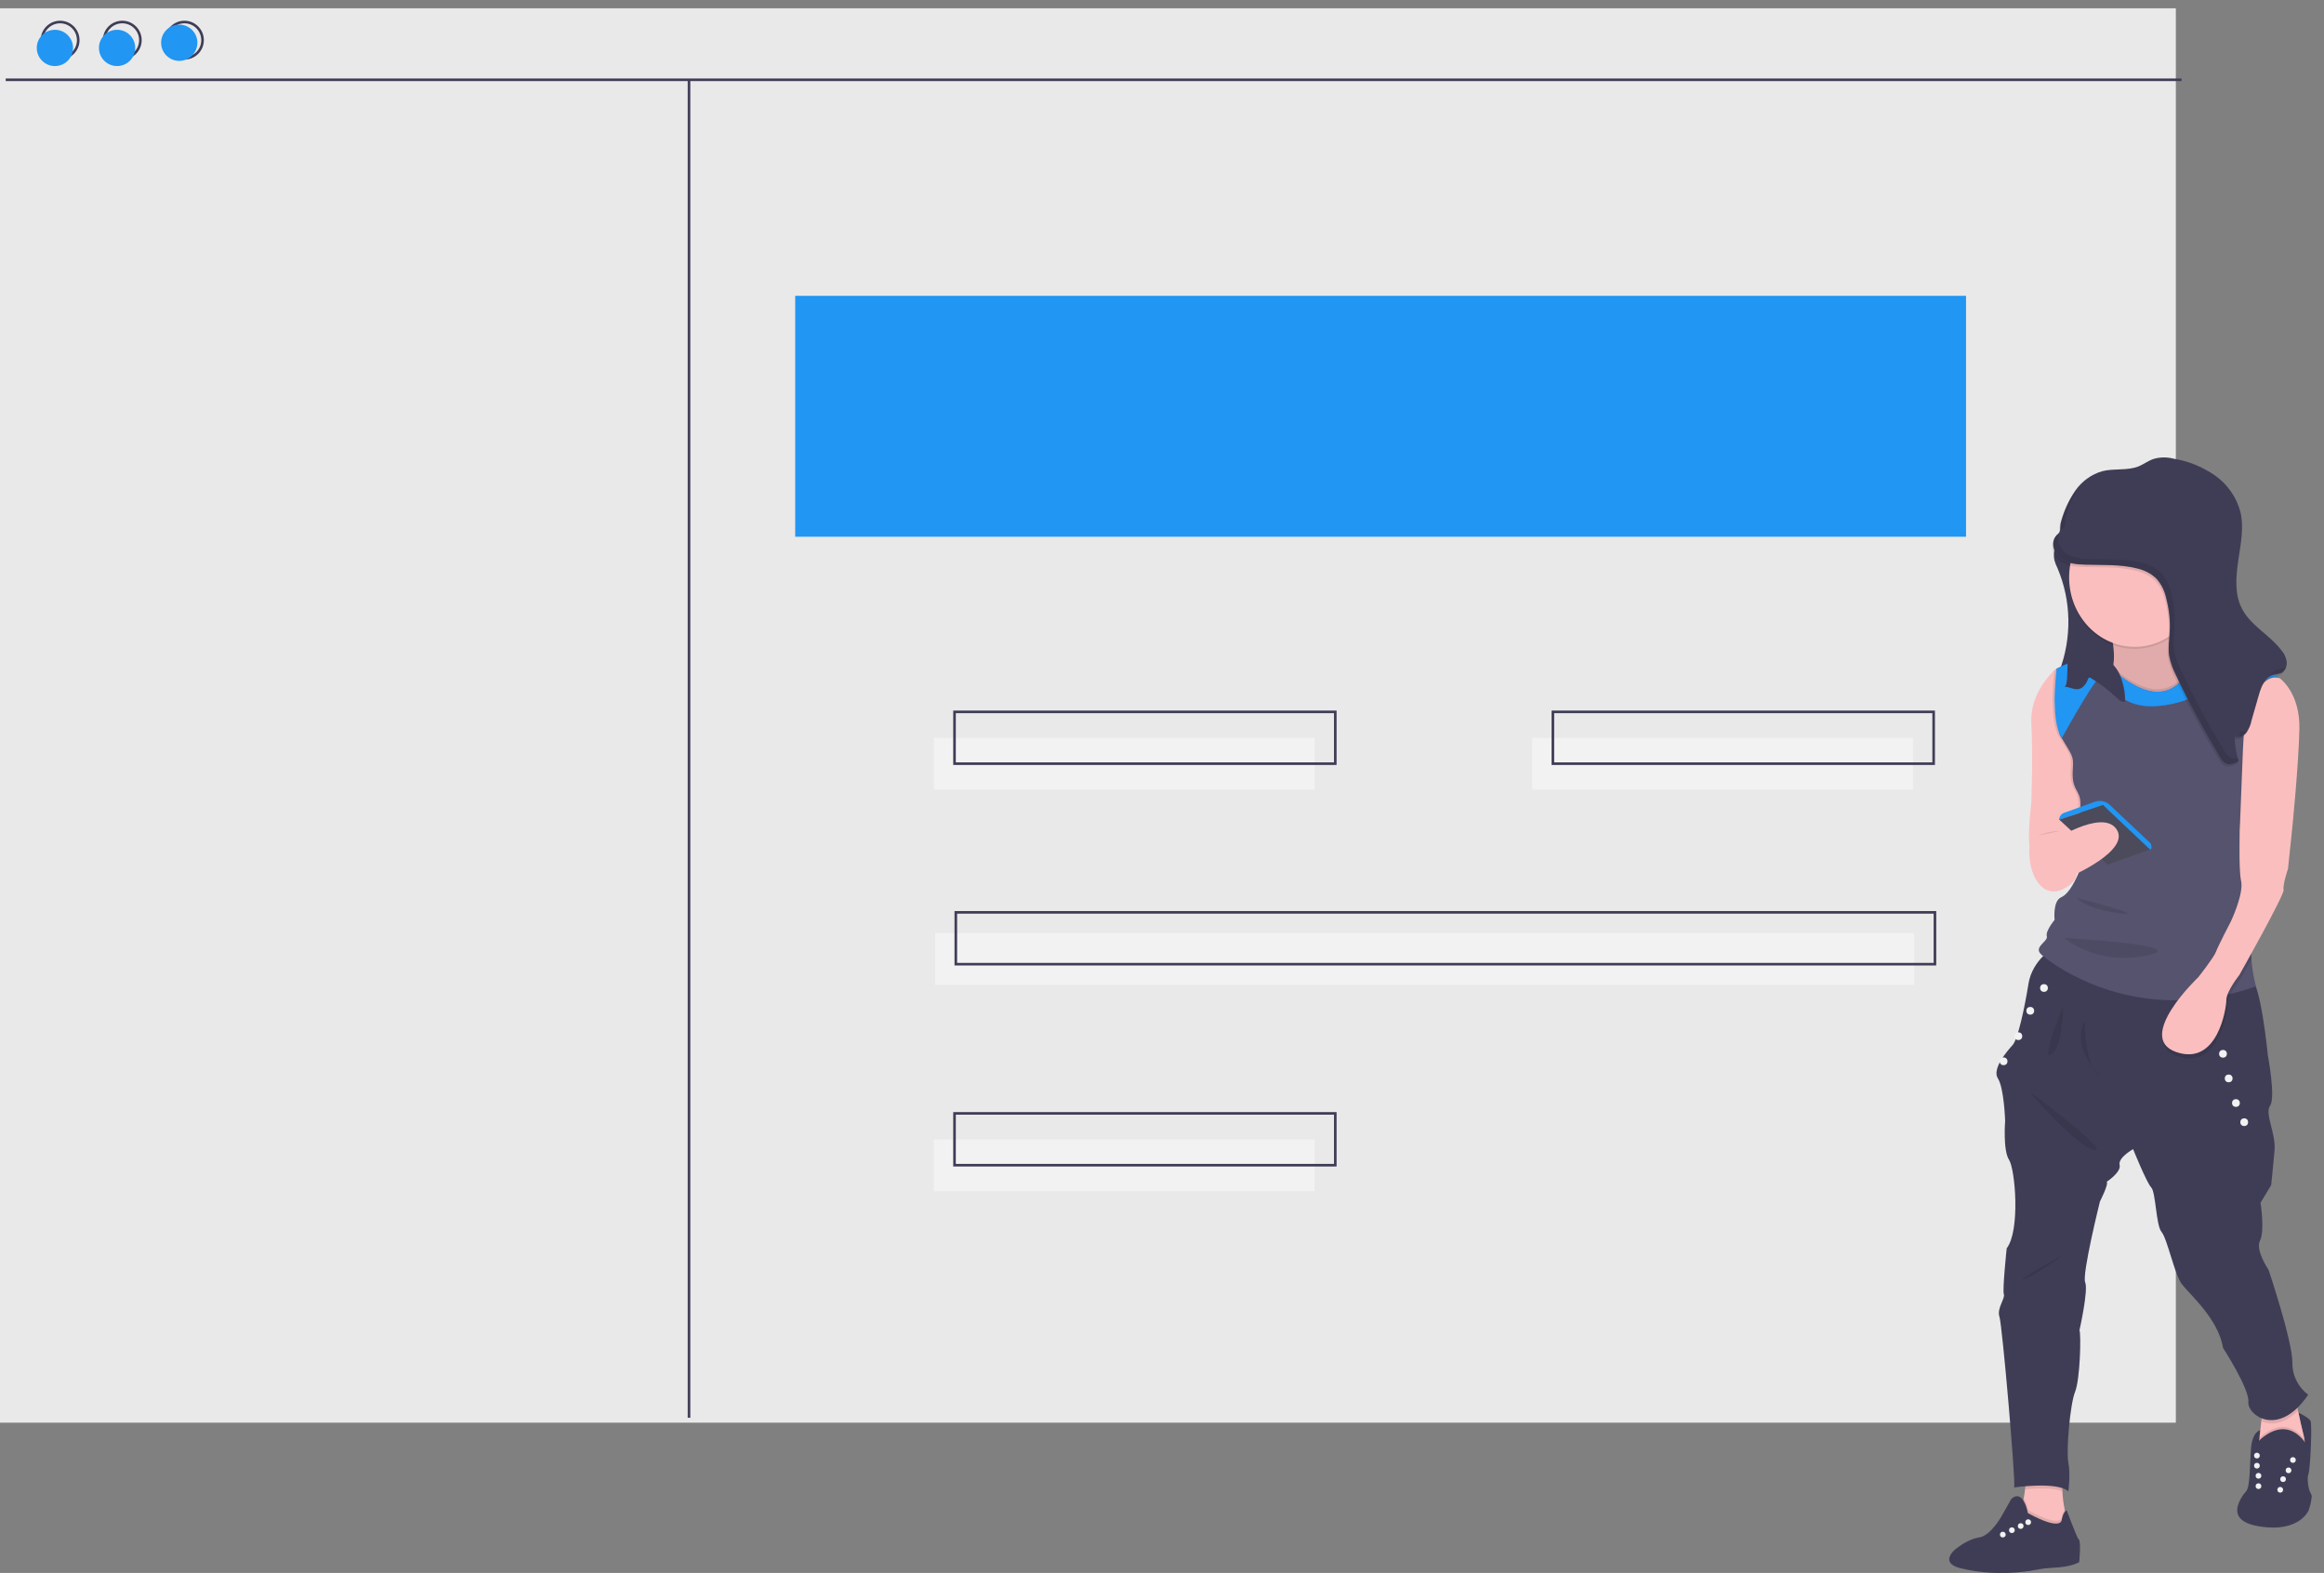 <?xml version="1.0" encoding="utf-8"?>
<!-- Generator: Adobe Illustrator 25.2.1, SVG Export Plug-In . SVG Version: 6.00 Build 0)  -->
<svg version="1.1" id="Layer_1" xmlns="http://www.w3.org/2000/svg" xmlns:xlink="http://www.w3.org/1999/xlink" x="0px" y="0px"
	 viewBox="0 0 897.2 607.2" style="enable-background:new 0 0 897.2 607.2;" xml:space="preserve">
<rect x="0" y="0" width="897.2" height="607.2" fill="#808080" stroke="none"/>
<style type="text/css">
	.st0{fill:none;stroke:#3F3D56;stroke-miterlimit:10;}
	.st1{fill:#E9E9E9;}
	.st2{fill:#2196F3;}
	.st3{fill:#F2F2F2;}
	.st4{fill:#3F3D56;}
	.st5{fill:#FBBEBE;}
	.st6{opacity:0.1;enable-background:new    ;}
	.st7{fill:#55536E;}
	.st8{fill:#4B4B5B;}
	.st9{opacity:0.1;}
</style>
<rect x="339" y="96.2" class="st0" width="452" height="93"/>
<path class="st0" d="M69.2,228.4c12.9-20.1,37.3-33.7,65.3-33.7c41.4,0,75,29.8,75,66.5c0,23.5-13.7,44.1-34.5,56"/>
<rect y="3.2" class="st1" width="840" height="546"/>
<line class="st0" x1="2.2" y1="30.8" x2="842.2" y2="30.8"/>
<circle class="st0" cx="23.2" cy="15.5" r="7"/>
<circle class="st0" cx="47.2" cy="15.5" r="7"/>
<circle class="st0" cx="71.2" cy="15.5" r="7"/>
<rect x="307" y="114.2" class="st2" width="452" height="93"/>
<line class="st0" x1="266" y1="30.8" x2="266" y2="547.3"/>
<rect x="360.5" y="284.8" class="st3" width="147" height="20"/>
<rect x="591.5" y="284.8" class="st3" width="147" height="20"/>
<rect x="368.5" y="274.8" class="st0" width="147" height="20"/>
<rect x="360.5" y="439.8" class="st3" width="147" height="20"/>
<rect x="368.5" y="429.8" class="st0" width="147" height="20"/>
<rect x="361" y="360.2" class="st3" width="378" height="20"/>
<rect x="369" y="352.2" class="st0" width="378" height="20"/>
<rect x="599.5" y="274.8" class="st0" width="147" height="20"/>
<path class="st4" d="M793.1,216.2c0.3,1.1,0.7,2.1,1.2,3.1c5.4,12.7,5.6,27,0.7,39.9c3.6-0.2,7.2,0.4,10.8,0.6s7.3,0.2,10.6-1.2
	s6.2-4.4,6.7-8.1c0.7-5-3-9.4-6.2-13.2c-3.3-3.9-6.4-8.1-7.4-13.2c-1.1-5.6,0.4-12.1-3.1-16.4c-0.3-0.4-0.7-0.8-1.2-1
	c-1.9-0.9-6.8-0.8-8.7,0.2C793.7,208.7,792.4,213,793.1,216.2z"/>
<path class="st4" d="M892.4,578.3c-0.2,1.7-0.6,3.3-1.2,4.9c0,0-3.6,8.4-18.6,6.1c-9.8-1.5-9.7-6-8.1-9.6c0.7-1.5,1.6-2.9,2.7-4.1
	c1.5-2,1.3-9.5,1.8-16.3c0.5-6.8,3.6-7.2,3.6-7.2l0.2,7.7c5.8-7.6,9.9,1.3,9.9,1.3s8.3,0.2,7.3-4.1c-1.1-4.5-2.7-11.7-2.7-11.7
	s4,1.9,4.7,3.2c0.7,1.3-0.1,18.8-0.8,20.5s0,6.2,0.9,7.5C892.5,577.1,892.5,577.7,892.4,578.3z"/>
<path class="st5" d="M889.7,556.6c0,3.6-2.3,6.7-5.7,7.8c-3.2,1-6.8,0.5-9.6-1.5c-1.7-1.2-2.6-3.2-2.4-5.3l0.2-1.9l0.8-7l1.2-9.7
	c0,0,12.4-6.3,11.6-3.9c-0.3,0.9,0.4,4.9,1.4,9.6c0.7,3.3,1.5,7,2.3,10.1C889.6,555.3,889.7,556,889.7,556.6z"/>
<path class="st6" d="M871.3,556.1c0,0,10.7-12.6,19.5,1.1l-1.5,8.8h-18V556.1z"/>
<path class="st4" d="M871.3,557c0,0,10.7-12.6,19.5,1.1l-1.5,8.8h-18V557z"/>
<circle class="st3" cx="885.2" cy="563.6" r="1.1"/>
<circle class="st3" cx="871.3" cy="561.9" r="1.1"/>
<circle class="st3" cx="881.4" cy="571" r="1.1"/>
<circle class="st3" cx="871.9" cy="569.7" r="1.1"/>
<circle class="st3" cx="883.5" cy="567.6" r="1.1"/>
<circle class="st3" cx="871.3" cy="565.8" r="1.1"/>
<circle class="st3" cx="880.3" cy="575.1" r="1.1"/>
<circle class="st3" cx="871.9" cy="573.7" r="1.1"/>
<path class="st5" d="M799.4,591.5l-14.8,5c0,0-7.9-7.9-5.7-10.3c0.9-1,1.7-4.4,2.4-8c0.2-1.1,0.4-2.3,0.5-3.4
	c0.5-3.5,0.8-6.5,0.8-6.5s17.2-8.3,14.4,0c-0.7,2.3-1,4.8-0.8,7.2c0.1,2.4,0.4,4.9,0.9,7.3C797.7,585.8,798.5,588.7,799.4,591.5z"/>
<path class="st6" d="M799.4,591.5l-14.8,5c0,0-7.9-7.9-5.7-10.3c0.9-1,1.7-4.4,2.4-8c0.8,1.5,1.4,3.1,1.7,4.8c12.8,7,13,2.8,13,2.8
	c0.1-1.1,0.5-2.1,1.1-3C797.7,585.8,798.5,588.7,799.4,591.5z"/>
<path class="st4" d="M802.7,603c0,0-2.6,1.9-10.1,2.2c-2,0.1-3.9,0.3-5.9,0.7c-7.9,1.5-16.1,1.8-24.1,0.6c-2.1-0.3-4.1-0.7-6.1-1.2
	c-7.7-2.1-1.9-7-1.9-7s0.4-0.3,1-0.8c1.6-1.2,5-3.5,8.5-4c4.9-0.8,9.3-9.4,9.3-9.4l3.1-5.5c4.7-4.1,6.4,5.5,6.4,5.5
	c12.8,7,13,2.8,13,2.8c0.7-3.8,2-3.8,2-3.8s3.2,8.6,4.3,10.7c0.1,0.2,0.2,0.3,0.3,0.4C803.5,595,802.7,603,802.7,603z"/>
<circle class="st3" cx="783" cy="587.6" r="1.1"/>
<circle class="st3" cx="776.7" cy="590.7" r="1.1"/>
<circle class="st3" cx="780.1" cy="589.1" r="1.1"/>
<circle class="st3" cx="773.2" cy="592.4" r="1.1"/>
<path class="st6" d="M797,568.4c-0.7,2.3-1,4.8-0.8,7.2c-3.9-1.3-10.2-1.1-14.4-0.7c0.5-3.5,0.8-6.5,0.8-6.5S799.9,560.1,797,568.4z
	"/>
<path class="st6" d="M887.2,544.6c-5.4,5.3-10.5,5.6-14.1,4.1l1.2-9.7c0,0,12.4-6.3,11.6-3.9C885.5,535.9,886.2,539.9,887.2,544.6z"
	/>
<path class="st4" d="M793.1,365.6c0,0-8.5,4.8-10,14.2s-4.1,21.4-6.1,23.6s-8.1,9.2-5.7,12.9s2.8,16.4,2.8,16.4s-0.9,11.3,1.5,15
	s4.4,27.3-0.9,34.2c0,0-1.7,16.1-1.1,17.7s-2.8,5.5-1.7,8.7s6.3,63.5,5.7,65.9c0,0,16.6-2.4,20.9,1.5c0,0,0.9-6.5,0-11.1
	s0.7-22.7,2.6-27.3s2.4-22,1.7-23.8c0,0,3.5-15.5,2.2-18.5s5.7-31.2,5.7-31.2s3.5-6.8,2.6-7.6c0,0,5.7-3.7,5-6.5s5.2-6.1,5.2-6.1
	s5.2,12.9,7,14.8s1.8,14.6,4,17.2s5,16.4,7.8,20.1s14.2,13.5,15.9,24.6c0,0,10.3,15.9,9.8,20.9s11.6,14.2,23.1-2.8
	c-3.9-2.9-6.2-7.5-6.1-12.4c0-8.5-9.2-35.8-9.2-35.8s-5.2-7.6-3.3-11.3s0.2-14.6,0.2-14.6l4.1-6.8c0,0,0.7-6.5,1.3-13.3
	s-3.9-14.2-1.7-17.4s-0.9-19.6-0.9-19.6s-2.7-28.2-6.8-29.9S793.1,365.6,793.1,365.6z"/>
<path class="st5" d="M813,326.1c0,0-4.5,0.5-9.9,1c-7.9,0.7-17.7,1.5-18.9,0.7c-2-1.3,0-17.9,0-17.9s0.7-18.1,0-30.8
	c-0.5-10.3,6.3-17.8,8.8-20.3c0.6-0.6,1-0.9,1-0.9l2.2,1.7l12.4,21.2L813,326.1z"/>
<path class="st5" d="M861.6,256.5l-12.2,7.4l-20.1,15.3c0,0-20.7-10.9-15.5-17.2c1-1.3,1.6-2.7,1.9-4.3c1.6-7.3-1.9-17.7-1.9-17.7
	s27.3-36.9,25.7-8.3c-0.6,11.5,2.8,17.7,7.1,21.1C853.1,257.9,861.6,256.5,861.6,256.5z"/>
<path class="st6" d="M861.6,256.5l-12.2,7.4l-20.1,15.3c0,0-20.7-10.9-15.5-17.2c1-1.3,1.6-2.7,1.9-4.3c1.6-7.3-1.9-17.7-1.9-17.7
	s27.3-36.9,25.7-8.3c-0.6,11.5,2.8,17.7,7.1,21.1C853.1,257.9,861.6,256.5,861.6,256.5z"/>
<ellipse class="st6" cx="824.1" cy="223.7" rx="25.3" ry="26.8"/>
<ellipse class="st5" cx="824.1" cy="222.9" rx="25.3" ry="26.8"/>
<path class="st6" d="M861.6,256.5l-12.2,7.4l-20.1,15.3c0,0-20.7-10.9-15.5-17.2c1-1.3,1.6-2.7,1.9-4.3c22.9,19.5,29.8-0.7,31-4.9
	C853.1,257.9,861.6,256.5,861.6,256.5z"/>
<path class="st6" d="M813,326.1c0,0-4.5,0.5-9.9,1c-0.2-4.7-0.9-10-0.8-13.2c0.2-5.5,0.2-6.1-1.5-9.2s-1.5-5.5-1.3-9.4
	c0.2-3.8-0.8-4.5-4.3-10.5c-0.2-0.3-0.3-0.5-0.5-0.8c-1.7-3-2.2-8.4-2.3-13.5c0,0,0,0,0-0.1c0-1.2,0-2.4,0.1-3.6c0,0,0-0.1,0-0.1
	c0.1-3.5,0.4-6.4,0.6-7.8c0.6-0.6,1-0.9,1-0.9l2.2,1.7l12.4,21.2L813,326.1z"/>
<path class="st7" d="M877.5,259.8c0,0,2.6,2,2.6,2c-7.9-3.4-12.4,13.8-13.6,19.2c-0.2,1-0.3,1.6-0.3,1.6s0.1,1.4,0.3,3.8
	c0.6,7.7,1.6,25-0.8,29.2c-0.2,0.4-0.4,0.9-0.6,1.4c-0.7,2.6-0.7,6.4-0.3,10.1c0.4,3.8,1.1,7.6,1.9,11.4c0,0,5.2,13.3,3.1,22
	c-0.7,3.2-0.9,6.6-0.6,9.9c0.2,3,0.7,6.1,1.4,9c0.2,0.9,0.3,1.4,0.3,1.4c-3.3,1.1-6.5,2.1-9.6,2.8c-6.1,1.5-12.4,2.3-18.7,2.5
	c-29.5,0.9-49.1-13.2-53.8-17c-0.4-0.3-0.6-0.5-0.8-0.7c-3.1-2.8,2.8-5,2.2-7s3-6.3,3-6.3s-0.8-7.2,2.5-8.7s5.7-6.8,7.5-11.1
	c1.8-4.4-0.3-15.7-0.1-21.2s0.2-6.1-1.5-9.2s-1.5-5.5-1.3-9.4c0.2-3.8-0.8-4.5-4.3-10.5c-0.2-0.3-0.3-0.5-0.5-0.8
	c-1.7-3,1-8.1,1-13.3c0,0,1,0,1,0c0-1.2-2-2.9-2-4c0,0-1-1-1-1c0.1-2.6,0-5.2-0.5-7.7c17.4-8.9,21.6,0.4,21.6,0.4
	c25.5,22,31.3-5.5,31.3-5.5c13.9-4.7,32.2,8,33.2,8.8C880.1,261.8,877.5,259.8,877.5,259.8z"/>
<path class="st5" d="M783.8,323.9c0,0-2.2,11.6,4.1,18.1c2.1,2.2,5.5,2.8,8.2,1.4c2.1-1,4.4-2.6,5.3-4.5
	C803.2,335,797.8,316.1,783.8,323.9z"/>
<path class="st6" d="M865.7,315.4c-0.2,0.4-0.4,0.9-0.6,1.4l1-25.5l0.3-5.1C867.1,293.9,868.1,311.2,865.7,315.4z"/>
<path class="st6" d="M869.9,360.3c-0.7,3.2-0.9,6.6-0.6,9.9c-1.4,2.6-2.6,4.7-3.4,6.1c-0.6,1.1-1,1.7-1,1.7
	c-1.3,1.7-2.5,3.5-3.5,5.3c-0.8,1.3-1.3,2.8-1.5,4.3c0,3.4-3.4,25.7-19.4,20.1c-10.4-3.6-3.7-14.6,2.2-21.9c2-2.4,4.1-4.8,6.4-7
	c0,0,1.8-2.4,3.6-4.8c1.2-1.6,2.3-3.2,3.1-5c0.8-2.2,5.8-11.8,5.8-11.8s5-10.6,3.9-15.5c-0.6-2.7-0.7-9.5-0.6-15
	c0.4,3.8,1.1,7.6,1.9,11.4C866.8,338.3,872.1,351.6,869.9,360.3z"/>
<path class="st5" d="M880.1,261.8c0,0,7.9,5.5,7.6,19.6s-2.8,38.7-2.8,38.7l-1.6,15.3c0,0-2.1,6.2-1.7,8.1s-17.1,32.9-17.1,32.9
	s-5,6.3-5,9.6s-3.4,25.7-19.4,20.1s8.6-28.9,8.6-28.9s6-7.6,6.8-9.8s5.8-11.8,5.8-11.8s5-10.6,3.9-15.5s-0.4-22.7-0.4-22.7l1.1-27.9
	l0.4-7.1C866.2,282.5,870.2,258.9,880.1,261.8z"/>
<path class="st2" d="M796.8,313.8l11.9-4.3c2-0.7,4.2-0.3,5.8,1.2l15.8,14.9c0,0,0.9,2.4-0.3,2.3s-18.2-17.1-18.2-17.1l-16.9,5.7
	l0,0C795,315.3,795.7,314.2,796.8,313.8z"/>
<polygon class="st8" points="813.7,333.8 830,327.9 811.9,310.8 795,316.4 "/>
<circle class="st3" cx="789.1" cy="381.4" r="1.5"/>
<circle class="st3" cx="779.2" cy="400" r="1.5"/>
<circle class="st3" cx="858.2" cy="406.8" r="1.5"/>
<circle class="st3" cx="866.4" cy="433.2" r="1.5"/>
<circle class="st3" cx="863.2" cy="425.8" r="1.5"/>
<circle class="st3" cx="860.4" cy="416.3" r="1.5"/>
<circle class="st3" cx="783.8" cy="390.2" r="1.5"/>
<circle class="st3" cx="773.5" cy="409.7" r="1.5"/>
<path class="st2" d="M880.1,261.7L880.1,261.7c-7.9-3.4-12.4,13.8-13.6,19.2l-12.4-17.7c0,0-5.1,8.1-21.5,9.4
	c-16.4,1.2-20.4-12.5-20.4-12.5c-2.3-0.2-12.5,18.2-16.2,24.8c-0.2-0.3-0.3-0.5-0.5-0.8c-1.7-3-2.2-8.4-2.3-13.5c0,0,0,0,0-0.1
	c0-1.2,0-2.4,0.1-3.6c0,0,0-0.1,0-0.1c0.2-4.8,0.7-8.7,0.7-8.7c17.4-8.9,21.6,0.4,21.6,0.4c25.5,22,31.3-5.5,31.3-5.5
	C860.8,248.2,879,261,880.1,261.7z"/>
<path class="st6" d="M783.3,421.2c0.2,0.5,18.5,21.7,25.3,22.8S783.3,421.2,783.3,421.2z"/>
<path class="st6" d="M796.4,388.7c0,0,0.2,14.9-4.4,18.3S796.4,388.7,796.4,388.7z"/>
<path class="st6" d="M804.9,394c0,0-0.4,17.6,6.1,21.7C811,415.7,799,404.1,804.9,394z"/>
<path class="st6" d="M796.8,484.2c0,0-12.2,9.1-15.6,9.7S796.8,484.2,796.8,484.2z"/>
<path class="st6" d="M793.8,207.3c-2.6,2.2-1.7,6.8,1,9s6.4,2.5,9.8,2.6c6.6,0.2,13.3-0.2,19.8,1.4c2.8,0.6,5.5,1.9,7.6,3.9
	c2,2.2,3.3,4.9,3.9,7.8c1.1,4.3,1.6,8.7,1.3,13.1c-0.2,3-0.6,6-0.2,8.9c0.5,2.8,1.5,5.4,2.8,7.9c5,10.7,10.7,21.1,16.8,31.3
	c0.5,1,1.2,1.8,2.2,2.4c1.6,0.8,3.4,0,5-0.8c-0.9-3.1-1.4-6.3-1.5-9.5c1.7,0.4,3.4-0.2,4.5-1.6c1-1.4,1.7-2.9,2-4.6l2.9-10.1
	c0.9-3.1,2.3-6.7,5.4-7.6c1.1-0.2,2.2-0.4,3.3-0.8c1.4-0.9,2.2-2.5,2-4.2c-0.2-1.6-0.9-3.2-2-4.4c-4.4-5.9-11.8-9.5-15.2-16
	c-3-5.6-2.4-12.4-1.5-18.7s2.3-12.7,0.8-18.9c-1.5-5.6-5-10.6-9.7-13.9c-4.8-3.3-10.2-5.6-15.9-6.5c-2.6-0.7-5.4-0.7-8,0.1
	c-2,0.7-3.7,2-5.6,2.8c-4.4,1.8-9.5,0.7-14.1,1.9c-4.2,1.2-7.9,3.9-10.4,7.5c-2.5,3.6-4.3,7.6-5.5,11.9c-0.8,2.8,0.5,3.9-2,5.4"/>
<path class="st4" d="M794.2,206.4c-2.6,2.2-1.7,6.8,1,9s6.4,2.5,9.8,2.6c6.6,0.2,13.3-0.2,19.8,1.4c2.8,0.6,5.5,1.9,7.6,3.9
	c2,2.2,3.3,4.9,3.9,7.8c1.1,4.3,1.6,8.7,1.3,13.1c-0.2,3-0.6,6-0.2,8.9c0.5,2.8,1.5,5.4,2.8,7.9c5,10.7,10.7,21.1,16.8,31.3
	c0.5,1,1.2,1.8,2.2,2.4c1.6,0.8,3.4,0,5-0.8c-0.9-3.1-1.4-6.3-1.5-9.5c1.7,0.4,3.4-0.2,4.5-1.6c1-1.4,1.7-2.9,2-4.6l2.9-10.1
	c0.9-3.1,2.3-6.7,5.4-7.6c1.1-0.2,2.2-0.4,3.3-0.8c1.4-0.9,2.2-2.5,2-4.2c-0.2-1.6-0.9-3.2-2-4.4c-4.4-5.9-11.8-9.5-15.2-16
	c-3-5.6-2.4-12.4-1.5-18.7s2.3-12.7,0.8-18.9c-1.5-5.6-5-10.6-9.7-13.9c-4.8-3.3-10.2-5.6-15.9-6.5c-2.6-0.7-5.4-0.7-8,0.1
	c-2,0.7-3.7,2-5.6,2.8c-4.4,1.8-9.5,0.7-14.1,1.9c-4.2,1.2-7.9,3.9-10.4,7.5c-2.5,3.6-4.3,7.6-5.5,11.9c-0.8,2.8,0.5,3.9-2,5.4"/>
<path class="st5" d="M791.5,325.2c0,0,20-13.3,25.6-5.1s-17.6,18.2-17.6,18.2L791.5,325.2z"/>
<path class="st4" d="M798,262c-0.1,1.3-0.3,2.9-1,3.1c1.9,0,3.7,1.3,5.5,0.9c1.4-0.3,2.7-1.6,3.5-3.6c0.1-0.3,0.2-0.6,0.5-0.8
	c0.2-0.1,0.4,0,0.6,0.1c3.6,2.2,7,4.7,10,7.6c1,1,2.2,2,3.3,1.5c0.1-3.6-0.7-7.2-2.1-10.5c-1.2-2.6-3.2-4.8-5.7-6.3
	c-2.1-1-4.4-1.6-6.7-1.7c-1,0-2-0.3-2.9-0.7c-1-0.6-4.2-4.4-4.9-1.6c-0.3,1.3,0.1,4.2,0.1,5.6C798.2,257.7,798.1,259.9,798,262z"/>
<g class="st9">
	<path d="M861.1,292.5c-0.9-0.6-1.7-1.4-2.2-2.4c-6.2-10.1-11.8-20.5-16.8-31.3c-1.3-2.5-2.3-5.2-2.8-7.9c-0.4-2.9,0-5.9,0.2-8.9
		c0.2-4.4-0.2-8.9-1.3-13.1c-0.6-2.9-2-5.6-3.9-7.8c-2.1-2-4.8-3.3-7.6-3.9c-6.4-1.6-13.1-1.2-19.8-1.4c-3.4-0.1-7.1-0.4-9.8-2.6
		c-2.1-1.7-3-4.6-2.2-7.2c-0.2,0.2-0.4,0.3-0.6,0.4c-2.6,2.2-1.6,6.8,1.1,8.9c2.7,2.1,6.4,2.5,9.8,2.6c6.6,0.2,13.3-0.2,19.8,1.4
		c2.8,0.6,5.5,1.9,7.6,3.9c2,2.2,3.3,4.9,3.9,7.8c1.1,4.3,1.6,8.7,1.3,13.1c-0.2,3-0.6,6-0.2,8.9c0.5,2.8,1.5,5.4,2.8,7.9
		c5,10.7,10.7,21.1,16.8,31.3c0.5,1,1.2,1.8,2.2,2.4c1.6,0.8,3.4,0,5-0.8c-0.1-0.4-0.3-0.9-0.4-1.3
		C863.1,293,862.1,292.9,861.1,292.5z"/>
	<path d="M794,206.6c0.1-0.1,0.2-0.1,0.3-0.2c0,0,0,0,0,0L794,206.6z"/>
	<path d="M796,204.3c-0.1,0.1-0.2,0.1-0.3,0.2L796,204.3C796.1,204.2,796,204.2,796,204.3c2.1-1.4,0.9-2.5,1.7-5.2
		c1.1-4.1,2.9-8.1,5.3-11.7c-0.6,0.6-1.1,1.3-1.6,2c-2.5,3.6-4.3,7.6-5.5,11.9c-0.3,1.2-0.4,2.3-0.4,3.5
		C795.7,204.6,795.8,204.4,796,204.3z"/>
	<path d="M882.7,257.6c-1.1,0.4-2.2,0.6-3.3,0.8c-1.6,0.5-2.9,1.7-3.6,3.2c0.6-0.5,1.2-0.8,1.9-1c1.1-0.2,2.2-0.4,3.3-0.8
		C881.9,259.3,882.5,258.5,882.7,257.6C882.8,257.6,882.7,257.6,882.7,257.6z"/>
	<path d="M864.6,282.3c0,0.8,0.1,1.5,0.1,2.3c1-0.3,1.9-0.8,2.6-1.6c0.3-0.4,0.6-0.9,0.9-1.3C867.2,282.4,865.9,282.7,864.6,282.3z"
		/>
</g>
<path class="st6" d="M786.6,322.6c0,0,5.3-2.1,8.4-1.7"/>
<path class="st6" d="M801.8,346.6c0,0,2.7,4.1,16.2,5.9S801.8,346.6,801.8,346.6z"/>
<path class="st6" d="M797,362.1c0,0,12.1,10.7,31.6,6.8C848.1,364.9,797,362.1,797,362.1z"/>
<circle class="st2" cx="21.2" cy="18.5" r="7"/>
<circle class="st2" cx="45.2" cy="18.5" r="7"/>
<circle class="st2" cx="69.2" cy="16.5" r="7"/>
<rect x="347.9" y="-218" class="st1" width="63" height="85"/>
</svg>
